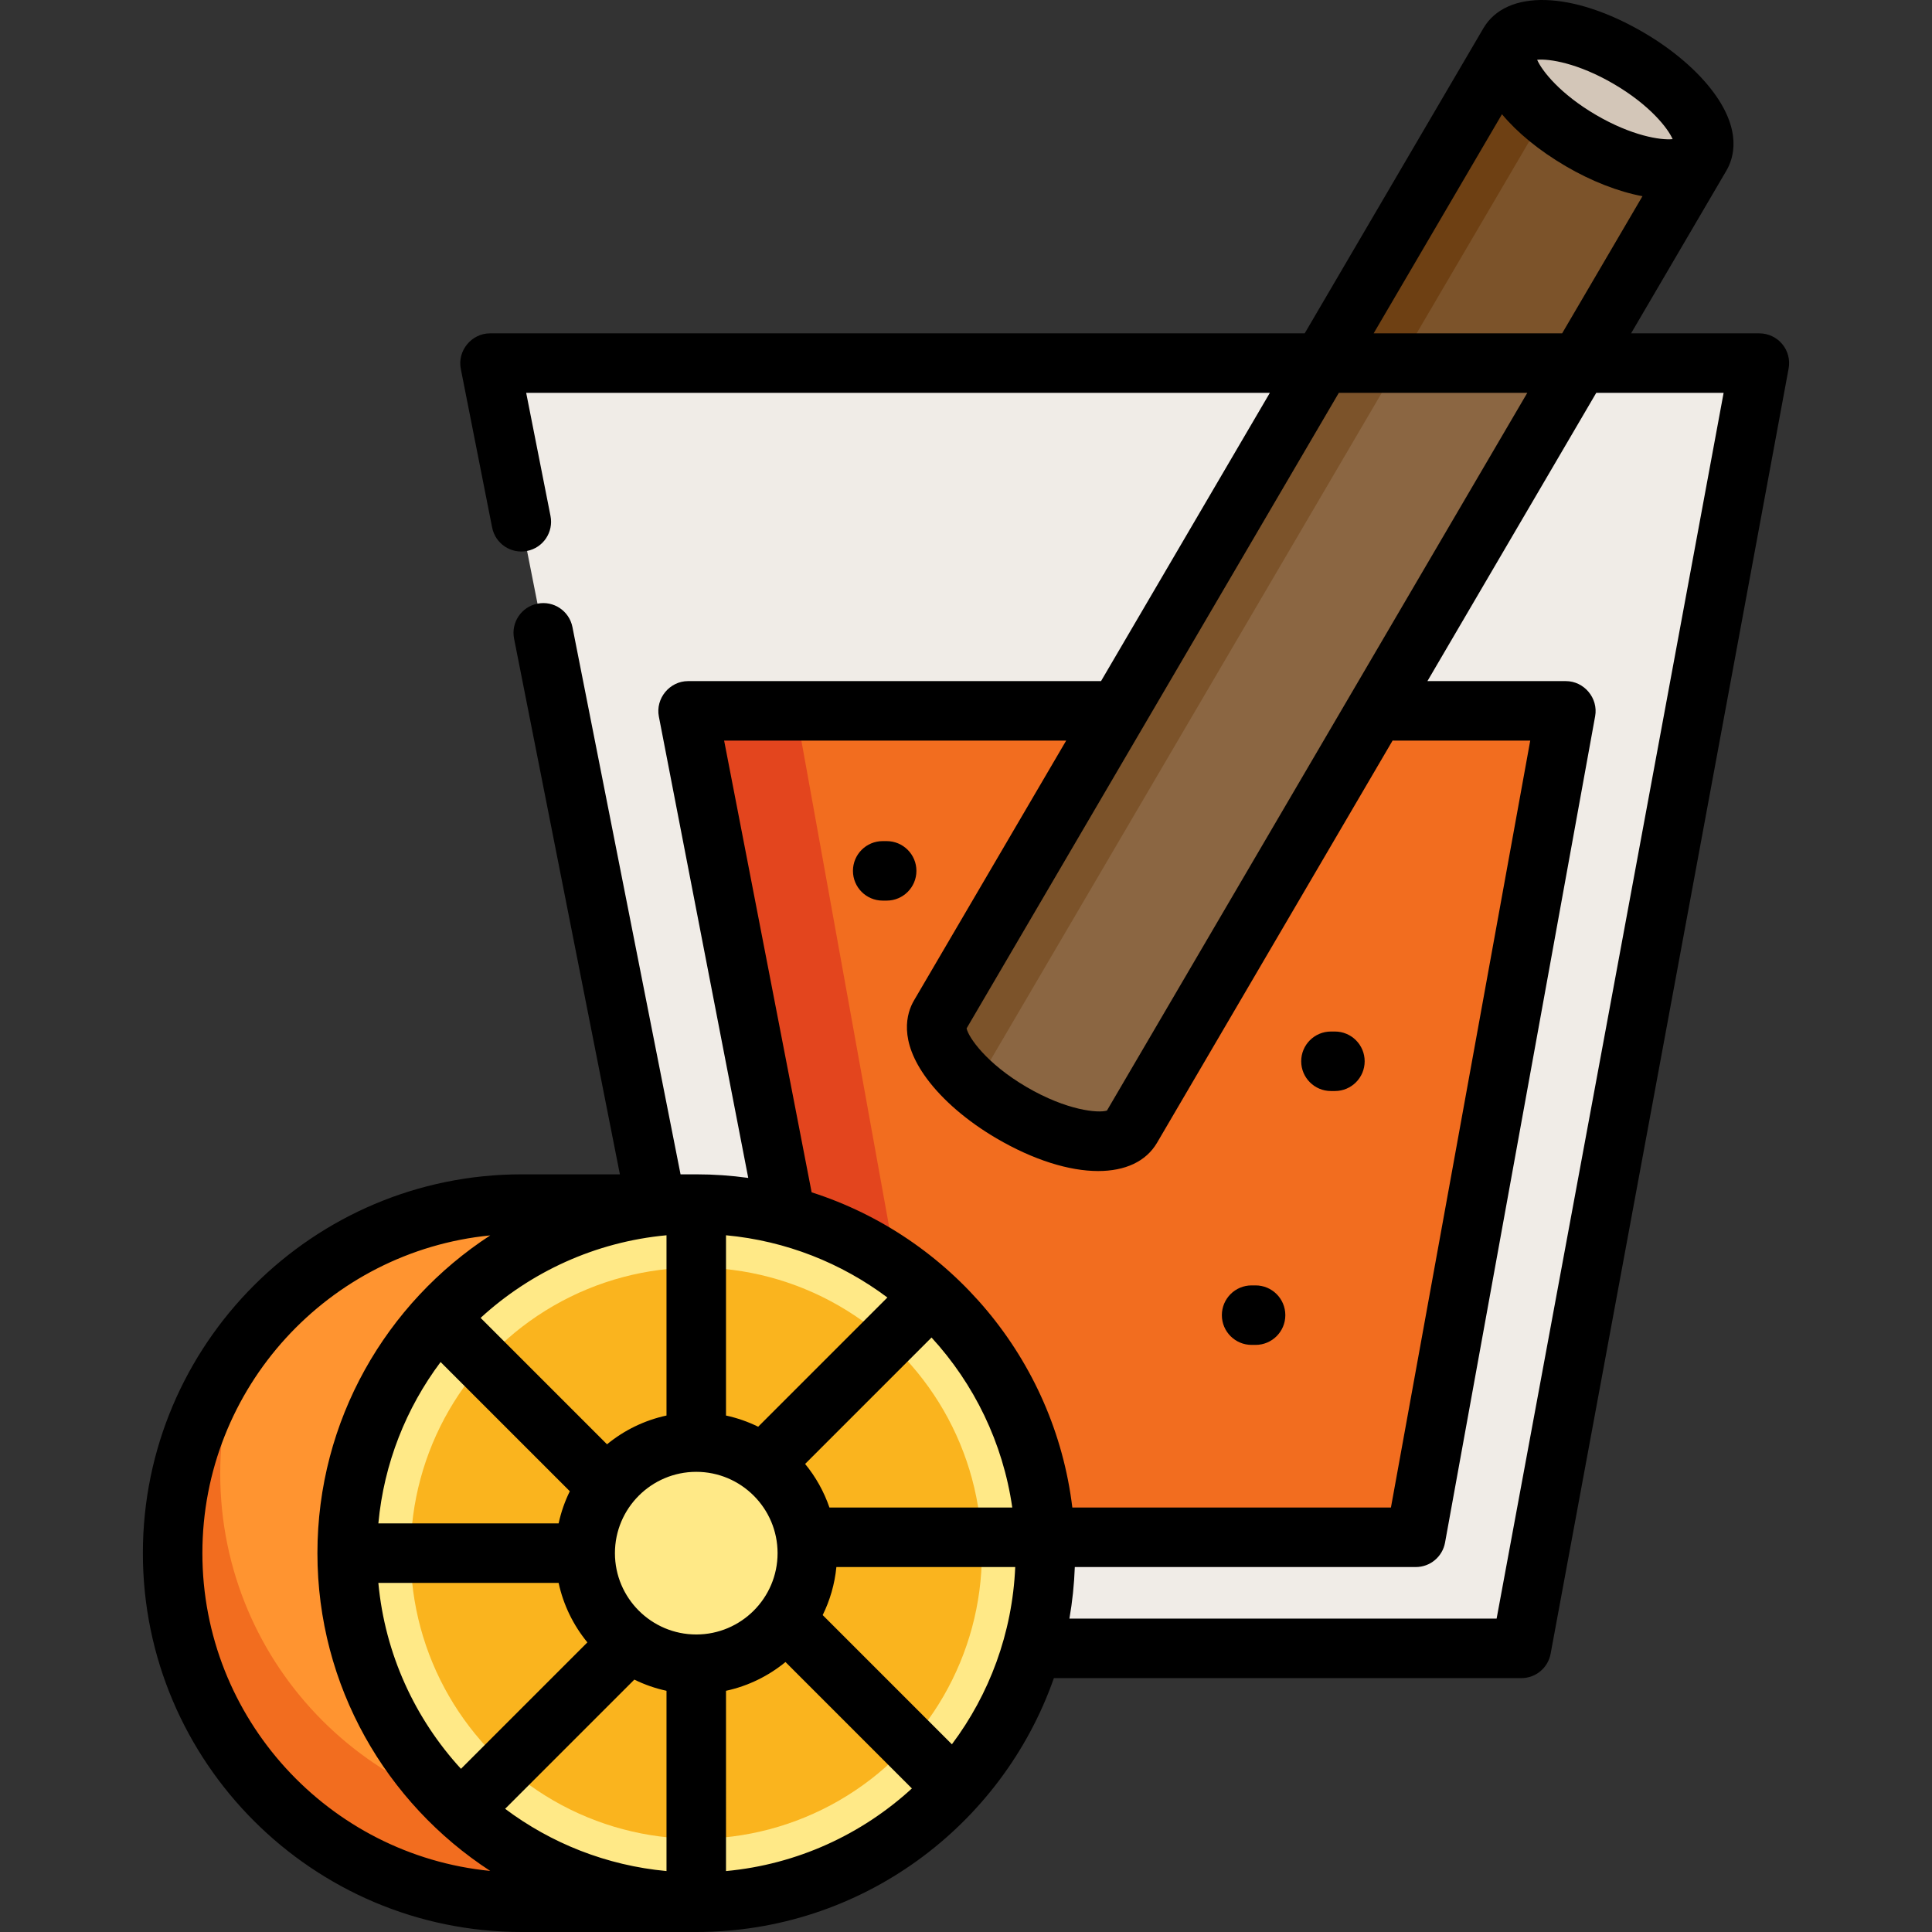 <?xml version="1.0"?>
<svg xmlns="http://www.w3.org/2000/svg" xmlns:xlink="http://www.w3.org/1999/xlink" xmlns:svgjs="http://svgjs.com/svgjs" version="1.1" width="512" height="512" x="0" y="0" viewBox="0 0 512.001 512.001" style="enable-background:new 0 0 512 512" xml:space="preserve"><rect x="0" y="0" width="512.001" height="512.001" fill="#333333" stroke="none"/><g>
<polygon xmlns="http://www.w3.org/2000/svg" style="" points="403.177,436.835 197.13,436.835 129.849,96.227 466.252,96.227 " fill="#f0ece7" data-original="#f0ece7"/>
<polygon xmlns="http://www.w3.org/2000/svg" style="" points="182.344,188.388 224.774,407.4 375.193,407.4 414.973,188.388 " fill="#f26d1f" data-original="#f26d1f"/>
<polygon xmlns="http://www.w3.org/2000/svg" style="" points="182.344,188.388 224.774,407.4 250.481,407.4 210.95,188.388 " fill="#e3451e" data-original="#e3451e"/>
<path xmlns="http://www.w3.org/2000/svg" style="" d="M397.787,15.109L249.027,269.104c-3.521,6.012,4.997,17.546,19.025,25.761  c14.028,8.216,28.254,10.003,31.775,3.991L448.586,44.86L397.787,15.109z" fill="#7c532a" data-original="#7c532a"/>
<path xmlns="http://www.w3.org/2000/svg" style="" d="M397.787,15.109L249.027,269.104c-2.608,4.454,1.395,11.938,9.348,18.86L413.106,24.081  L397.787,15.109z" fill="#6e4013" data-original="#6e4013"/>
<path xmlns="http://www.w3.org/2000/svg" style="" d="M249.027,269.104c-3.521,6.012,4.997,17.546,19.025,25.761c14.028,8.216,28.254,10.003,31.775,3.991  L418.399,96.402h-68.225L249.027,269.104z" fill="#8b6642" data-original="#8b6642"/>
<path xmlns="http://www.w3.org/2000/svg" style="" d="M350.175,96.402L249.027,269.104c-2.608,4.454,1.395,11.938,9.348,18.86L370.699,96.402H350.175z" fill="#7c532a" data-original="#7c532a"/>
<ellipse xmlns="http://www.w3.org/2000/svg" transform="matrix(0.505 -0.863 0.863 0.505 187.618 380.033)" style="" cx="425.311" cy="26.358" rx="12.615" ry="29.436" fill="#d3c6b8" data-original="#d3c6b8"/>
<path xmlns="http://www.w3.org/2000/svg" style="" d="M138.259,504.115c-51.092,0-92.511-41.419-92.511-92.511s41.419-92.511,92.511-92.511h46.255v185.022  H138.259z" fill="#ff9430" data-original="#ff9430"/>
<path xmlns="http://www.w3.org/2000/svg" style="" d="M58.364,390.579c0-13.003,2.688-25.377,7.53-36.604c-12.606,15.809-20.145,35.837-20.145,57.629  c0,51.092,41.419,92.511,92.511,92.511h46.255V483.09h-33.64C99.781,483.09,58.364,441.672,58.364,390.579z" fill="#f26d1f" data-original="#f26d1f"/>
<circle xmlns="http://www.w3.org/2000/svg" style="" cx="184.517" cy="411.61" r="92.511" fill="#ffe987" data-original="#ffe987"/>
<circle xmlns="http://www.w3.org/2000/svg" style="" cx="184.517" cy="411.61" r="75.691" fill="#fab41e" data-original="#fab41e"/>
<circle xmlns="http://www.w3.org/2000/svg" style="" cx="184.517" cy="411.61" r="29.435" fill="#ffe987" data-original="#ffe987"/>
<path xmlns="http://www.w3.org/2000/svg" d="M472.313,91.185c-1.498-1.801-3.718-2.843-6.062-2.843h-33.996c0,0,24.915-42.538,25.259-43.125  c1.968-3.36,4.143-10.519-3.392-20.723c-4.212-5.705-10.765-11.326-18.451-15.828C416.713-2.436,399.208-2.92,393.108,7.495  c-0.352,0.601-47.35,80.847-47.35,80.847H129.849c-4.888,0-8.684,4.612-7.734,9.412l8.305,42.045  c0.843,4.271,4.992,7.06,9.263,6.207c4.271-0.844,7.051-4.99,6.207-9.263l-6.446-32.633h197.08l-44.741,76.391H182.344  c-4.879,0-8.669,4.591-7.74,9.385l23.688,122.273c-4.506-0.621-9.103-0.949-13.777-0.949h-4.164l-28.647-145.029  c-0.843-4.271-4.988-7.057-9.263-6.207c-4.271,0.844-7.051,4.99-6.207,9.263l28.043,141.974h-26.019  c-55.358,0-100.395,45.037-100.395,100.395s45.037,100.395,100.395,100.395h46.255c43.76,0,81.063-28.144,94.776-67.281h123.886  c3.8,0,7.06-2.711,7.753-6.449l63.076-340.608C474.431,95.36,473.811,92.986,472.313,91.185z M427.704,22.274  c9.497,5.562,14.286,11.67,15.563,14.598c-3.175,0.325-10.846-0.868-20.346-6.433c-9.496-5.562-14.286-11.669-15.563-14.598  C410.533,15.517,418.206,16.714,427.704,22.274z M398.041,30.274c4.038,4.843,9.764,9.585,16.91,13.771  c6.786,3.975,13.901,6.747,20.319,7.951l-21.288,36.347h-49.95L398.041,30.274z M404.746,104.111L293.351,294.314  c-2.278,0.725-10.64,0.001-21.314-6.251c-10.672-6.251-15.4-13.19-15.878-15.531l98.639-168.419h49.949V104.111z M191.903,196.271  h90.644l-40.323,68.848c-1.968,3.36-4.143,10.519,3.392,20.723c4.213,5.705,10.766,11.325,18.452,15.827  c9.844,5.765,19.295,8.668,26.961,8.668c7.099,0,12.669-2.488,15.602-7.497l62.429-106.593c0.159,0.009,0.316,0.024,0.477,0.024  h35.991l-36.915,203.244H284.18c-4.744-39.35-32.338-71.76-69.087-83.538L191.903,196.271z M252.265,462.257l-34.243-34.243  c1.923-3.911,3.183-8.202,3.628-12.731h47.396C268.292,432.848,262.17,449.044,252.265,462.257z M235.168,343.854l-34.243,34.243  c-2.678-1.317-5.536-2.32-8.526-2.966v-47.772C208.34,328.839,223.015,334.745,235.168,343.854z M219.813,399.515  c-1.459-4.247-3.655-8.154-6.449-11.556l33.502-33.503c11.244,12.258,18.921,27.828,21.397,45.058h-48.449V399.515z   M168.105,445.113c2.678,1.317,5.536,2.32,8.526,2.966v47.772c-15.94-1.48-30.617-7.386-42.768-16.495L168.105,445.113z   M184.515,433.155c-11.883,0-21.551-9.667-21.551-21.551c0-11.883,9.667-21.551,21.551-21.551c11.883,0,21.551,9.667,21.551,21.551  C206.066,423.488,196.397,433.155,184.515,433.155z M176.63,327.359v47.772c-5.887,1.271-11.263,3.93-15.762,7.624l-33.502-33.503  C140.614,337.101,157.73,329.114,176.63,327.359z M116.763,360.952l34.243,34.243c-1.317,2.678-2.32,5.536-2.966,8.526h-47.772  C101.748,387.78,107.654,373.104,116.763,360.952z M148.04,419.489c1.271,5.887,3.931,11.262,7.624,15.762l-33.502,33.503  c-12.152-13.248-20.139-30.363-21.895-49.263h47.772V419.489z M192.399,448.079c5.887-1.271,11.263-3.93,15.762-7.624l33.502,33.503  c-13.247,12.153-30.364,20.139-49.263,21.895V448.079z M53.633,411.605c0-43.848,33.523-80.007,76.285-84.211  c-27.545,17.92-45.798,48.972-45.798,84.211s18.253,66.292,45.798,84.211C87.156,491.612,53.633,455.453,53.633,411.605z   M396.618,428.95H283.406c0.78-4.462,1.262-9.025,1.43-13.666h90.359c3.811,0,7.076-2.726,7.757-6.476l39.78-219.013  c0.866-4.768-2.918-9.293-7.757-9.293h-36.693l44.741-76.391h33.753L396.618,428.95z" fill="#000000" data-original="#000000" style=""/>
<path xmlns="http://www.w3.org/2000/svg" d="M331.691,356.413h1.051c4.355,0,7.884-3.529,7.884-7.884s-3.529-7.884-7.884-7.884h-1.051c-4.355,0-7.884,3.529-7.884,7.884  S327.336,356.413,331.691,356.413z" fill="#000000" data-original="#000000" style=""/>
<path xmlns="http://www.w3.org/2000/svg" d="M352.716,289.133h1.051c4.355,0,7.884-3.529,7.884-7.884c0-4.355-3.529-7.884-7.884-7.884h-1.051  c-4.355,0-7.884,3.529-7.884,7.884C344.832,285.604,348.361,289.133,352.716,289.133z" fill="#000000" data-original="#000000" style=""/>
<path xmlns="http://www.w3.org/2000/svg" d="M242.86,230.788c0-4.355-3.529-7.884-7.884-7.884h-1.051c-4.355,0-7.884,3.529-7.884,7.884c0,4.355,3.529,7.884,7.884,7.884  h1.051C239.33,238.672,242.86,235.143,242.86,230.788z" fill="#000000" data-original="#000000" style=""/>
<g xmlns="http://www.w3.org/2000/svg">
</g>
<g xmlns="http://www.w3.org/2000/svg">
</g>
<g xmlns="http://www.w3.org/2000/svg">
</g>
<g xmlns="http://www.w3.org/2000/svg">
</g>
<g xmlns="http://www.w3.org/2000/svg">
</g>
<g xmlns="http://www.w3.org/2000/svg">
</g>
<g xmlns="http://www.w3.org/2000/svg">
</g>
<g xmlns="http://www.w3.org/2000/svg">
</g>
<g xmlns="http://www.w3.org/2000/svg">
</g>
<g xmlns="http://www.w3.org/2000/svg">
</g>
<g xmlns="http://www.w3.org/2000/svg">
</g>
<g xmlns="http://www.w3.org/2000/svg">
</g>
<g xmlns="http://www.w3.org/2000/svg">
</g>
<g xmlns="http://www.w3.org/2000/svg">
</g>
<g xmlns="http://www.w3.org/2000/svg">
</g>
</g></svg>
